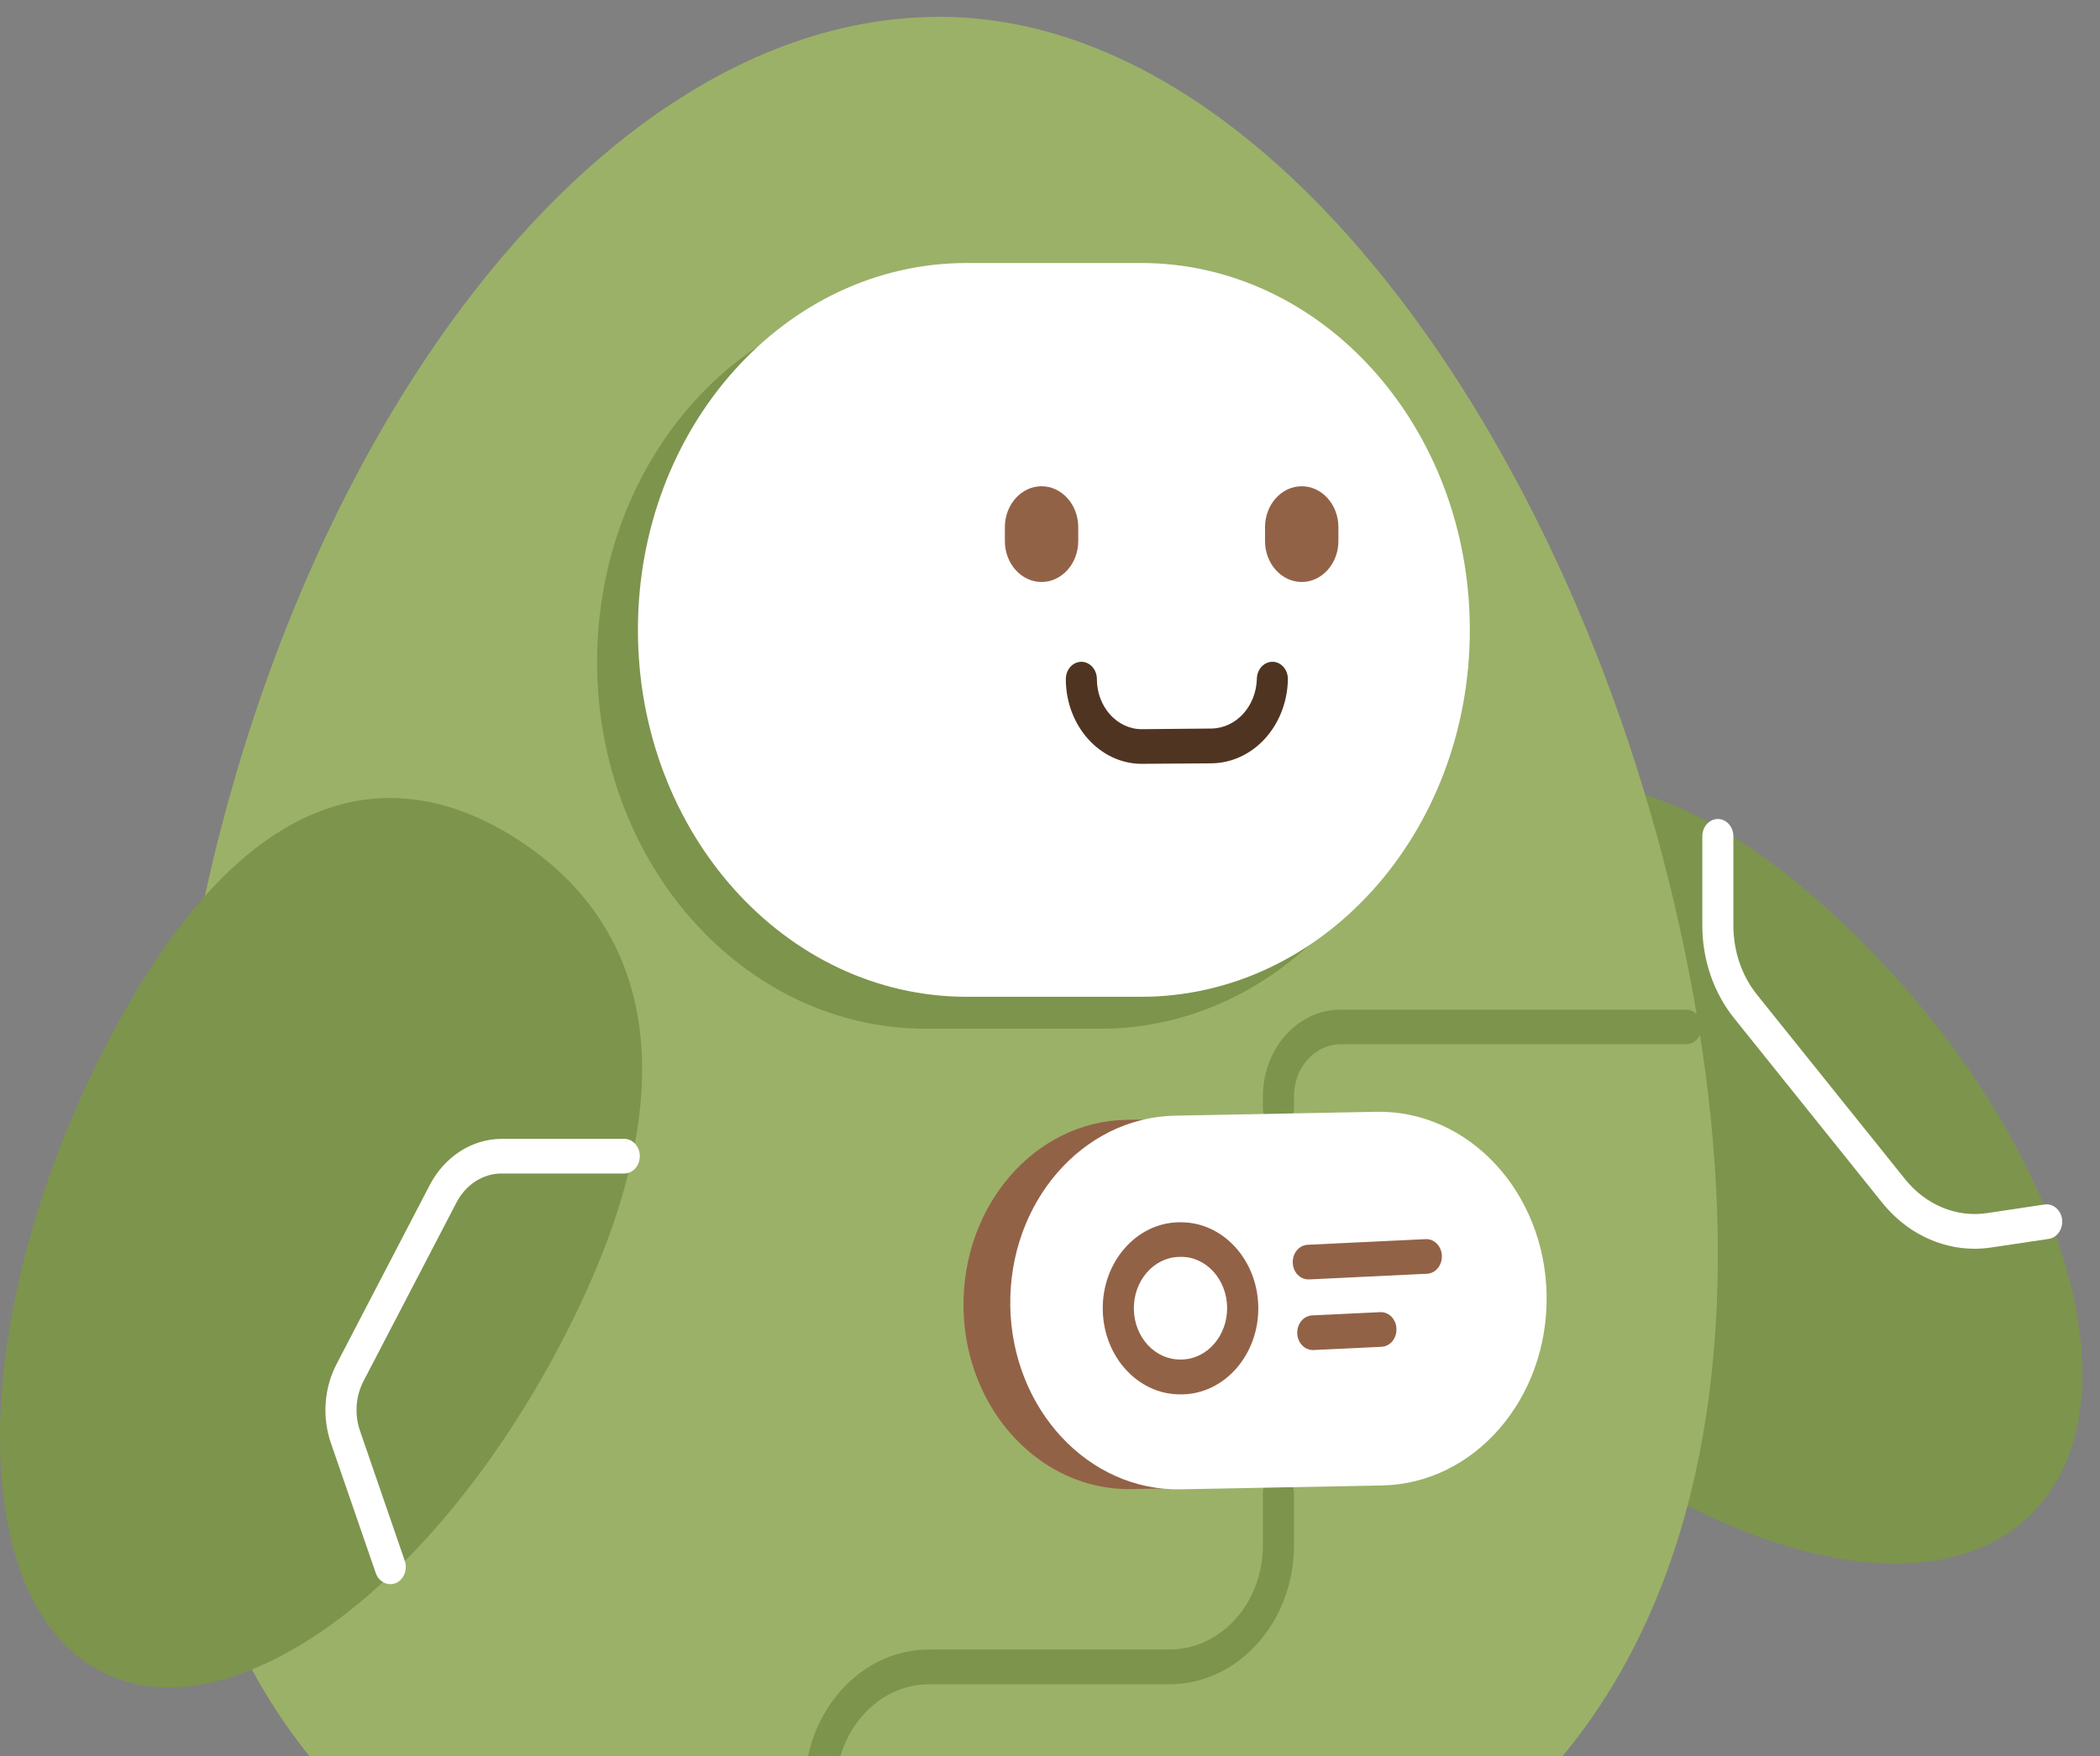 <svg width="104" height="87" viewBox="0 0 104 87" fill="none" xmlns="http://www.w3.org/2000/svg">
<rect x="0" y="0" width="104" height="87" fill="#808080" stroke="none"/>
<path fill-rule="evenodd" clip-rule="evenodd" d="M101.314 74.179C96.671 80.345 84.562 77.542 74.269 67.918C63.977 58.287 64.199 49.978 68.847 43.805C73.489 37.639 80.791 35.948 91.089 45.573C101.376 55.203 105.956 68.013 101.314 74.179Z" fill="#7D944D"/>
<path d="M97.794 61.859C96.056 61.859 94.387 61.039 93.208 59.571L85.878 50.436C84.864 49.171 84.305 47.543 84.305 45.846V41.428C84.305 40.951 84.653 40.57 85.075 40.57C85.502 40.57 85.844 40.958 85.844 41.428V45.846C85.844 47.117 86.259 48.338 87.022 49.285L94.353 58.42C95.379 59.692 96.894 60.321 98.409 60.092L101.257 59.666C101.678 59.609 102.066 59.933 102.123 60.404C102.18 60.874 101.883 61.306 101.462 61.37L98.614 61.796C98.346 61.834 98.067 61.859 97.794 61.859Z" fill="white"/>
<path fill-rule="evenodd" clip-rule="evenodd" d="M46.533 98.816C80.885 98.816 88.398 74.754 83.893 49.485C79.387 24.216 63.82 0.835 46.533 0.835C29.245 0.835 13.473 22.621 9.179 49.485C4.884 76.356 12.18 98.816 46.533 98.816Z" fill="#9BB168"/>
<path fill-rule="evenodd" clip-rule="evenodd" d="M45.855 14.611H54.484C63.478 14.611 70.769 22.748 70.769 32.786C70.769 42.823 63.478 50.96 54.484 50.96H45.855C36.861 50.96 29.57 42.823 29.57 32.786C29.57 22.742 36.861 14.611 45.855 14.611Z" fill="#7D944D"/>
<path fill-rule="evenodd" clip-rule="evenodd" d="M47.877 13.028H56.507C65.501 13.028 72.791 21.165 72.791 31.203C72.791 41.24 65.501 49.377 56.507 49.377H47.877C38.883 49.377 31.592 41.24 31.592 31.203C31.592 21.165 38.883 13.028 47.877 13.028Z" fill="white"/>
<path d="M40.62 99C40.193 99 39.851 98.612 39.851 98.142V88.588C39.851 84.799 42.614 81.709 46.014 81.709H57.925C60.471 81.709 62.544 79.395 62.544 76.554V73.947C62.544 73.471 62.892 73.089 63.313 73.089C63.74 73.089 64.082 73.477 64.082 73.947V76.554C64.082 80.342 61.319 83.432 57.919 83.432H46.014C43.468 83.432 41.395 85.746 41.395 88.588V98.136C41.395 98.612 41.047 99 40.62 99Z" fill="#7D944D"/>
<path d="M63.313 55.766C62.886 55.766 62.544 55.378 62.544 54.908V54.31C62.544 51.939 64.27 50.013 66.395 50.013H83.505C83.933 50.013 84.274 50.401 84.274 50.871C84.274 51.348 83.927 51.729 83.505 51.729H66.395C65.119 51.729 64.082 52.886 64.082 54.31V54.908C64.082 55.385 63.74 55.766 63.313 55.766Z" fill="#7D944D"/>
<path fill-rule="evenodd" clip-rule="evenodd" d="M55.768 55.474L65.929 55.276C70.456 55.187 74.189 59.207 74.272 64.256C74.272 64.256 74.272 64.256 74.271 64.263C74.349 69.31 70.746 73.478 66.22 73.567L56.059 73.765C51.532 73.853 47.799 69.833 47.716 64.784C47.716 64.784 47.716 64.784 47.717 64.778C47.641 59.724 51.243 55.556 55.768 55.474Z" fill="#926247"/>
<path fill-rule="evenodd" clip-rule="evenodd" d="M58.19 55.266L68.153 55.074C72.732 54.983 76.515 59.058 76.595 64.164L76.594 64.171C76.672 69.283 73.022 73.5 68.438 73.584L58.475 73.775C53.896 73.867 50.118 69.799 50.032 64.691L50.033 64.685C49.955 59.572 53.605 55.356 58.19 55.266Z" fill="white"/>
<path d="M58.431 69.072C56.36 69.07 54.652 67.211 54.613 64.886C54.573 62.536 56.257 60.59 58.364 60.547L58.428 60.547C58.451 60.545 58.474 60.55 58.497 60.548C60.568 60.549 62.277 62.409 62.315 64.733C62.355 67.083 60.671 69.029 58.564 69.072L58.501 69.073C58.478 69.068 58.455 69.07 58.431 69.072ZM58.394 62.263C57.135 62.286 56.13 63.45 56.153 64.848C56.174 66.252 57.213 67.367 58.472 67.344L58.536 67.344C59.789 67.32 60.795 66.156 60.772 64.758C60.751 63.354 59.702 62.224 58.452 62.262L58.394 62.263Z" fill="#926247"/>
<path d="M64.789 63.377C64.379 63.374 64.037 63.016 64.022 62.555C64.005 62.081 64.334 61.681 64.759 61.662L70.605 61.382C71.031 61.362 71.389 61.73 71.407 62.204C71.425 62.678 71.096 63.078 70.67 63.097L64.824 63.378C64.813 63.375 64.802 63.373 64.789 63.377Z" fill="#926247"/>
<path d="M65.012 66.875C64.602 66.872 64.259 66.514 64.245 66.053C64.227 65.579 64.556 65.179 64.982 65.16L68.356 64.999C68.782 64.98 69.14 65.347 69.158 65.822C69.176 66.296 68.847 66.696 68.421 66.715L65.047 66.876C65.034 66.88 65.023 66.877 65.012 66.875Z" fill="#926247"/>
<path fill-rule="evenodd" clip-rule="evenodd" d="M51.582 24.087C52.584 24.087 53.399 24.996 53.399 26.115V26.802C53.399 27.92 52.584 28.829 51.582 28.829C50.579 28.829 49.765 27.92 49.765 26.802V26.115C49.765 24.996 50.579 24.087 51.582 24.087Z" fill="#926247"/>
<path fill-rule="evenodd" clip-rule="evenodd" d="M64.466 24.087C65.469 24.087 66.283 24.996 66.283 26.115V26.802C66.283 27.92 65.469 28.829 64.466 28.829C63.464 28.829 62.649 27.92 62.649 26.802V26.115C62.649 24.996 63.464 24.087 64.466 24.087Z" fill="#926247"/>
<path d="M56.543 37.837C54.47 37.837 52.784 35.955 52.784 33.642C52.784 33.165 53.131 32.783 53.553 32.783C53.98 32.783 54.322 33.171 54.322 33.642C54.322 35.008 55.318 36.121 56.543 36.121L59.989 36.089C61.219 36.076 62.21 34.989 62.245 33.616C62.256 33.139 62.615 32.771 63.036 32.783C63.464 32.796 63.794 33.19 63.782 33.667C63.726 35.968 62.062 37.786 60 37.812L56.543 37.837Z" fill="#4F3422"/>
<path fill-rule="evenodd" clip-rule="evenodd" d="M4.454 82.478C10.703 86.502 21.2 79.255 27.91 66.287C34.62 53.319 31.863 45.602 25.615 41.571C19.366 37.553 11.995 38.749 5.286 51.717C-1.424 64.685 -1.794 78.454 4.454 82.478Z" fill="#7D944D"/>
<path d="M19.326 78.473C19.019 78.473 18.722 78.263 18.608 77.92L16.393 71.5C15.943 70.197 16.045 68.76 16.678 67.552L21.286 58.697C22.02 57.292 23.382 56.415 24.84 56.415H30.918C31.345 56.415 31.686 56.802 31.686 57.273C31.686 57.743 31.339 58.131 30.918 58.131H24.834C23.923 58.131 23.074 58.678 22.613 59.555L18.005 68.41C17.612 69.167 17.549 70.063 17.828 70.877L20.044 77.31C20.198 77.755 19.998 78.251 19.6 78.422C19.509 78.454 19.417 78.473 19.326 78.473Z" fill="white"/>
</svg>
